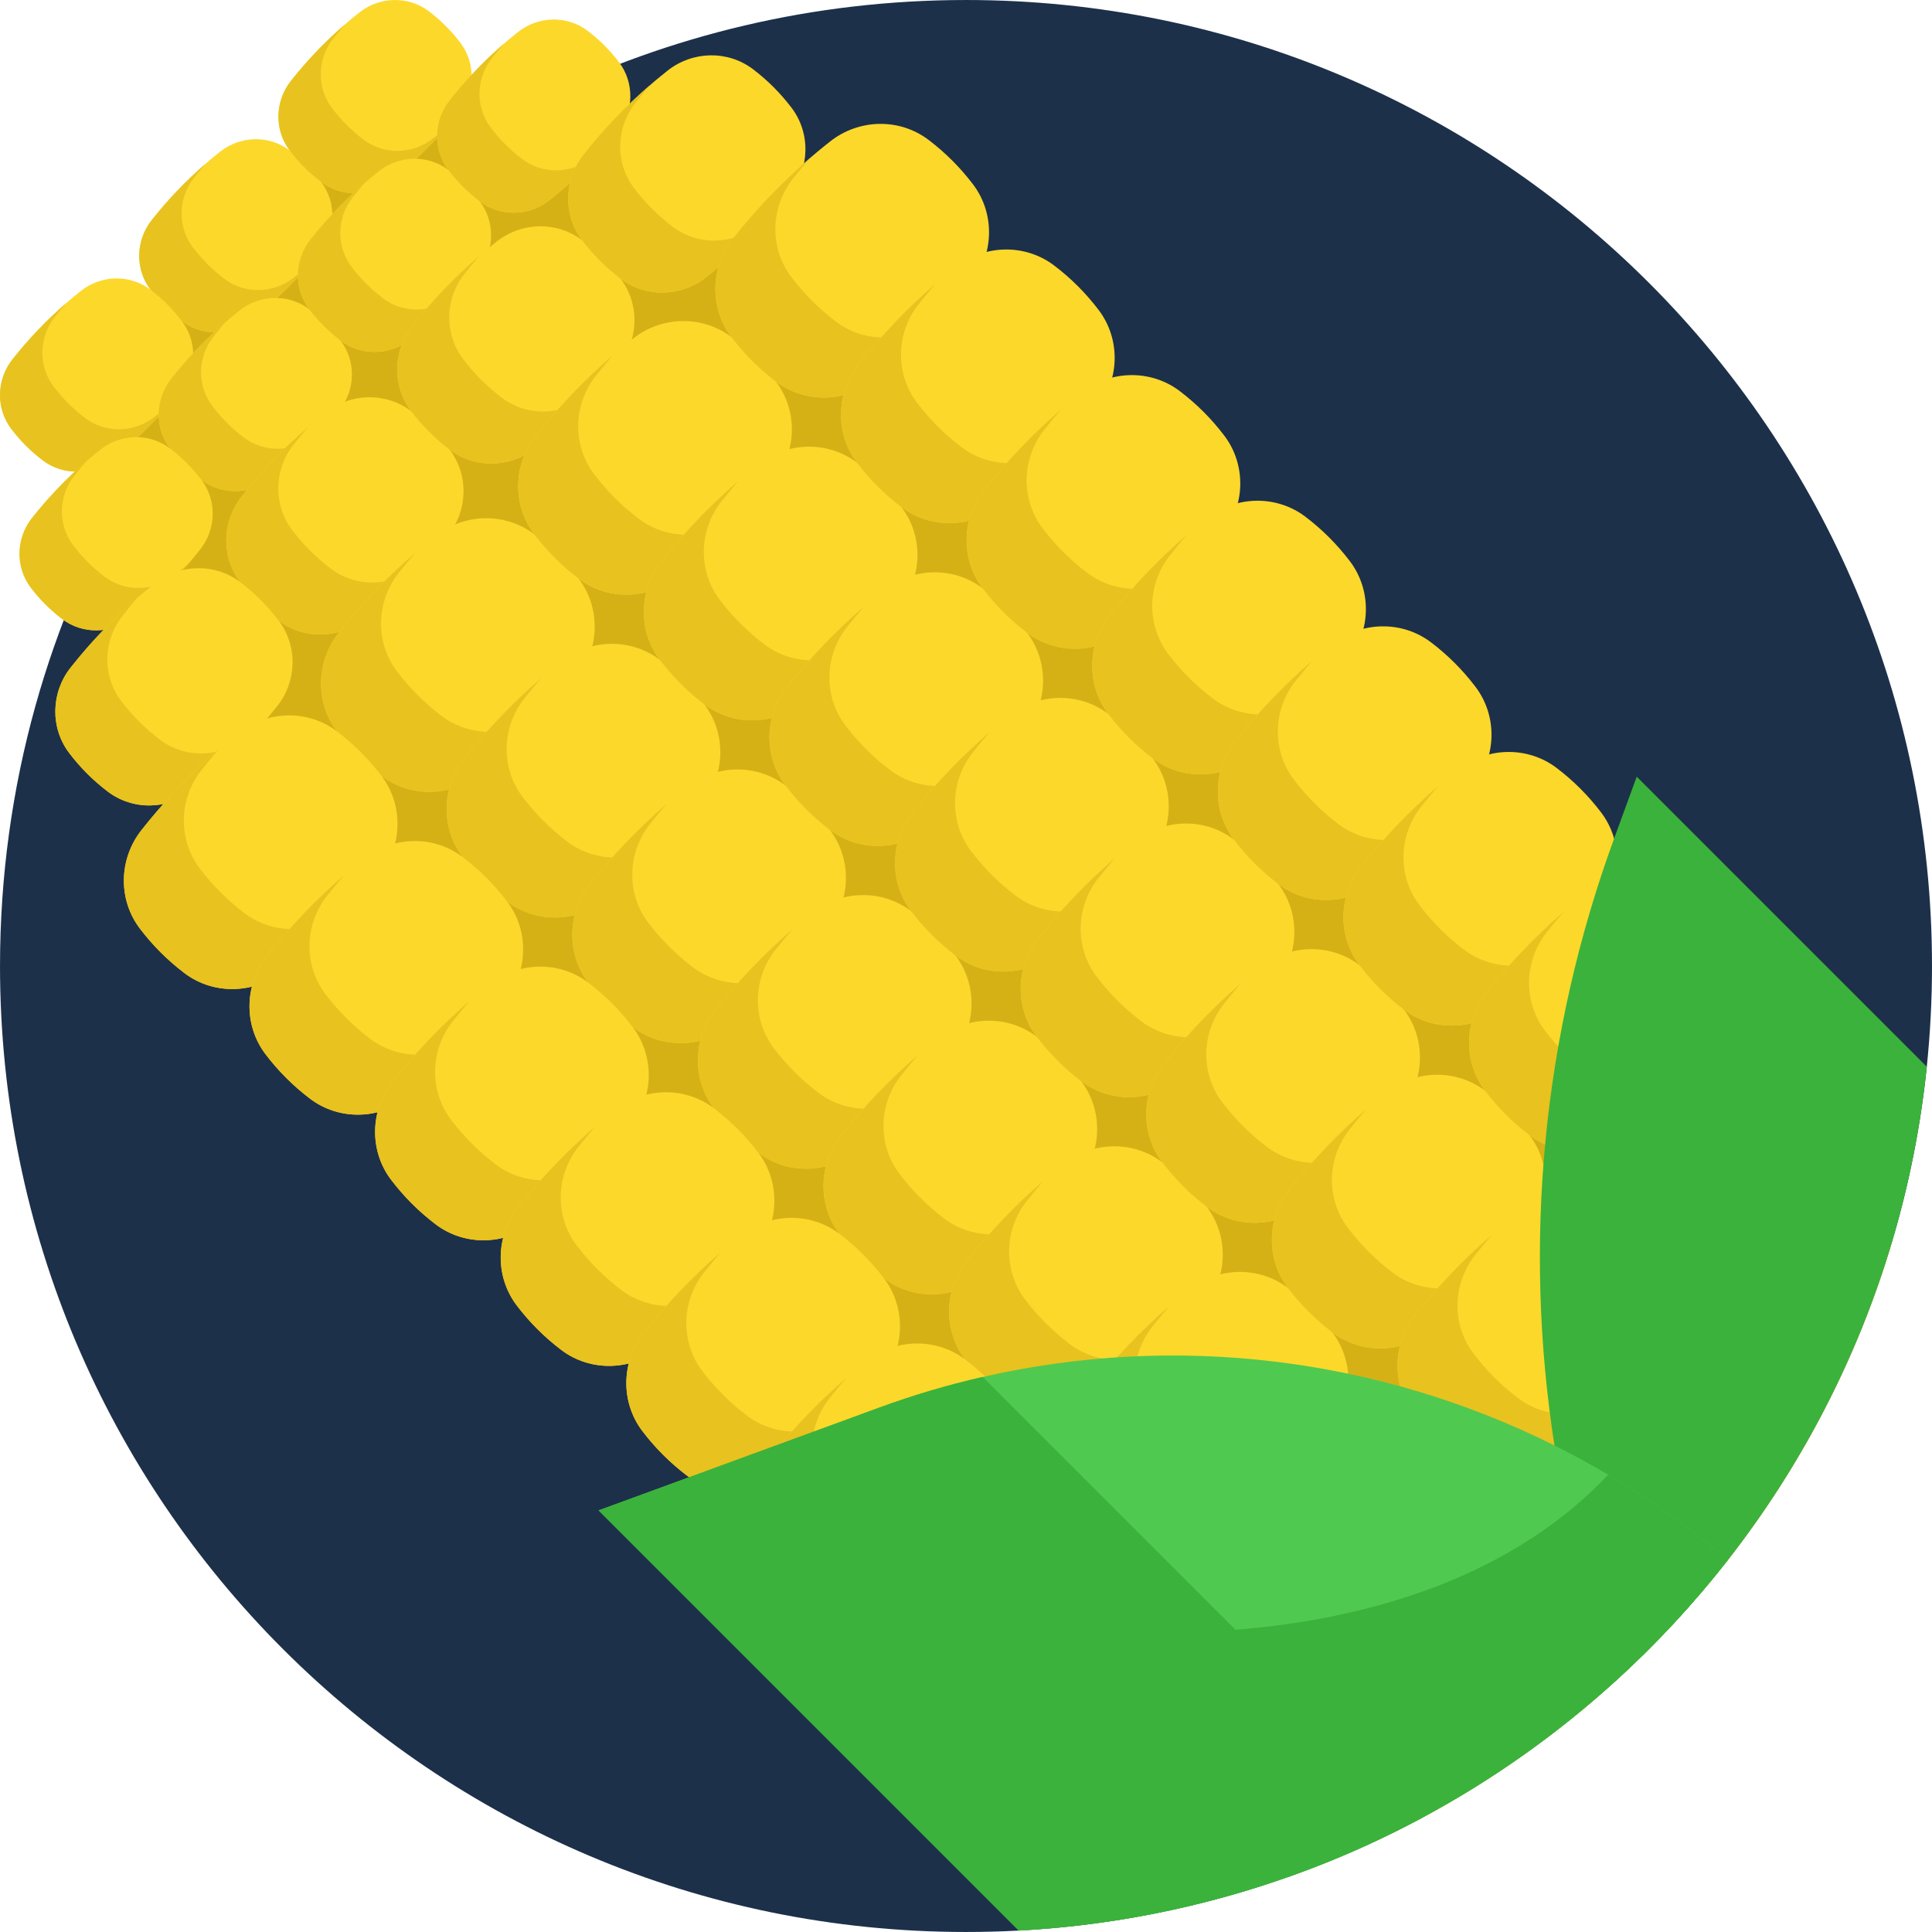 <?xml version="1.0" encoding="UTF-8"?>
<!DOCTYPE svg PUBLIC '-//W3C//DTD SVG 1.0//EN'
          'http://www.w3.org/TR/2001/REC-SVG-20010904/DTD/svg10.dtd'>
<svg contentScriptType="text/ecmascript" zoomAndPan="magnify" xmlns:xlink="http://www.w3.org/1999/xlink" contentStyleType="text/css" id="Capa_1" style="enable-background:new 0 0 512 512;" version="1.1" width="100pt" xml:space="preserve" preserveAspectRatio="xMidYMid meet" viewBox="0 0 512 512" height="100.0pt" xmlns="http://www.w3.org/2000/svg" x="0px" y="0px"
>
<path style="fill:#1D304A;" d="M512,256c0,9.017-0.47,17.92-1.379,26.697c-1.64,15.851-4.733,31.274-9.143,46.132  c-9.195,31.086-24.147,59.705-43.614,84.626c-8.976,11.494-18.913,22.193-29.685,31.995c-15.423,14.022-32.569,26.195-51.074,36.153  c-9.279,4.984-18.902,9.425-28.829,13.249c-24.492,9.477-50.813,15.287-78.283,16.77c-4.629,0.251-9.3,0.376-13.991,0.376  C114.617,511.998,0.003,397.384,0.003,256c0-47.637,13.009-92.233,35.673-130.434c25.38-42.778,62.871-77.531,107.739-99.536  c33.98-16.676,72.192-26.028,112.587-26.028C397.386,0.002,512,114.616,512,256z"
  />
<path style="fill:#D6B116;" d="M501.478,328.829c-9.195,31.086-24.147,59.705-43.614,84.626  c-8.976,11.494-18.913,22.193-29.685,31.995c-15.423,14.022-32.569,26.195-51.074,36.153c-9.279,4.984-18.902,9.425-28.829,13.249  L73.041,219.617L51.495,176.62L36.773,135.44l-1.097-9.874l-3.605-32.653l60.081-60.081l51.262-6.802l3.197-0.428l46.216,20.501  l81.439,55.515L501.478,328.829z"
  />
<path style="fill:#FCD82B;" d="M84.808,66.618C79.463,73.4,73.398,79.465,66.616,84.81c-5.376,4.237-12.973,4.419-18.422,0.277  c-3.142-2.389-5.907-5.153-8.295-8.295c-4.142-5.449-3.96-13.047,0.277-18.422c5.346-6.782,11.41-12.847,18.193-18.193  c5.376-4.237,12.973-4.419,18.422-0.277c3.142,2.389,5.907,5.153,8.295,8.295C89.227,53.644,89.046,61.242,84.808,66.618z"
  />
<path style="fill:#E8C21F;" d="M77.836,73.59c-5.376,4.237-12.973,4.419-18.422,0.277c-3.142-2.389-5.908-5.153-8.295-8.295  c-4.142-5.449-3.96-13.047,0.277-18.422c1.024-1.3,2.084-2.565,3.161-3.812c-5.26,4.544-10.059,9.549-14.381,15.032  c-4.237,5.376-4.419,12.973-0.277,18.422c2.389,3.142,5.153,5.908,8.295,8.295c5.449,4.142,13.047,3.96,18.422-0.277  c5.483-4.322,10.488-9.12,15.032-14.381C80.4,71.507,79.136,72.566,77.836,73.59z"
  />
<path style="fill:#FCD82B;" d="M121.699,29.727c-5.346,6.782-11.41,12.847-18.193,18.193c-5.376,4.237-12.973,4.419-18.422,0.277  c-3.142-2.389-5.907-5.153-8.295-8.295c-4.142-5.449-3.96-13.047,0.277-18.422c5.346-6.782,11.41-12.847,18.193-18.193  c5.376-4.237,12.973-4.419,18.422-0.277c3.142,2.389,5.907,5.153,8.295,8.295C126.119,16.753,125.936,24.351,121.699,29.727z"
  />
<path style="fill:#E8C21F;" d="M114.727,36.699c-5.376,4.237-12.973,4.419-18.422,0.277c-3.142-2.389-5.908-5.153-8.295-8.295  c-4.142-5.449-3.96-13.047,0.277-18.422c1.024-1.3,2.084-2.565,3.161-3.812c-5.26,4.544-10.059,9.549-14.381,15.032  c-4.237,5.375-4.419,12.972-0.277,18.421c2.389,3.142,5.153,5.908,8.295,8.295c5.449,4.142,13.047,3.96,18.422-0.277  c5.483-4.322,10.488-9.12,15.032-14.381C117.292,34.615,116.027,35.674,114.727,36.699z"
  />
<path style="fill:#FCD82B;" d="M47.917,103.51c-5.346,6.782-11.41,12.847-18.193,18.193c-5.376,4.237-12.973,4.419-18.422,0.277  c-3.142-2.389-5.907-5.153-8.295-8.295c-4.142-5.449-3.96-13.047,0.277-18.422c5.346-6.782,11.41-12.847,18.193-18.193  c5.376-4.237,12.973-4.419,18.422-0.277c3.142,2.389,5.907,5.153,8.295,8.295C52.335,90.536,52.154,98.134,47.917,103.51z"
  />
<path style="fill:#E8C21F;" d="M40.944,110.482c-5.376,4.237-12.973,4.419-18.422,0.277c-3.142-2.389-5.908-5.153-8.295-8.295  c-4.142-5.449-3.96-13.047,0.277-18.422c1.024-1.3,2.084-2.565,3.161-3.812c-5.26,4.544-10.059,9.549-14.381,15.032  c-4.237,5.376-4.419,12.973-0.277,18.422c2.389,3.142,5.153,5.908,8.295,8.295c5.449,4.142,13.047,3.96,18.422-0.277  c5.483-4.322,10.488-9.12,15.032-14.381C43.509,108.399,42.244,109.457,40.944,110.482z"
  />
<path style="fill:#FCD82B;" d="M89.977,108.679c-5.346,6.782-11.41,12.847-18.193,18.193c-5.376,4.237-12.973,4.419-18.422,0.277  c-3.142-2.389-5.907-5.153-8.295-8.295c-4.142-5.449-3.96-13.047,0.277-18.422c5.346-6.782,11.41-12.847,18.193-18.193  c5.376-4.237,12.973-4.419,18.422-0.277c3.142,2.389,5.907,5.153,8.295,8.295C94.396,95.705,94.214,103.303,89.977,108.679z"
  />
<path style="fill:#E8C21F;" d="M83.005,115.65c-5.376,4.237-12.973,4.419-18.422,0.277c-3.142-2.389-5.908-5.153-8.295-8.295  c-4.142-5.449-3.96-13.047,0.277-18.422c1.024-1.3,2.084-2.565,3.161-3.812c-5.26,4.544-10.059,9.549-14.381,15.032  c-4.237,5.376-4.419,12.973-0.277,18.422c2.389,3.142,5.153,5.908,8.295,8.295c5.449,4.142,13.047,3.96,18.422-0.277  c5.483-4.322,10.488-9.12,15.032-14.381C85.569,113.567,84.304,114.626,83.005,115.65z"
  />
<path style="fill:#FCD82B;" d="M126.869,71.787c-5.346,6.782-11.41,12.847-18.193,18.193c-5.376,4.237-12.973,4.419-18.422,0.277  c-3.142-2.389-5.907-5.153-8.295-8.295c-4.142-5.449-3.96-13.047,0.277-18.422c5.346-6.782,11.41-12.847,18.193-18.193  c5.376-4.237,12.973-4.419,18.422-0.277c3.142,2.389,5.907,5.153,8.295,8.295C131.287,58.813,131.106,66.411,126.869,71.787z"
  />
<path style="fill:#E8C21F;" d="M119.896,78.759c-5.376,4.237-12.973,4.419-18.422,0.277c-3.142-2.389-5.908-5.153-8.295-8.295  c-4.142-5.449-3.96-13.047,0.277-18.422c1.024-1.3,2.084-2.565,3.161-3.812c-5.26,4.544-10.059,9.549-14.381,15.032  c-4.237,5.376-4.419,12.973-0.277,18.422c2.389,3.142,5.153,5.908,8.295,8.295c5.449,4.142,13.047,3.96,18.422-0.277  c5.483-4.322,10.488-9.12,15.032-14.381C122.461,76.676,121.196,77.734,119.896,78.759z"
  />
<path style="fill:#FCD82B;" d="M163.761,34.895c-5.346,6.782-11.41,12.847-18.193,18.193c-5.376,4.237-12.973,4.419-18.422,0.277  c-3.142-2.389-5.907-5.153-8.295-8.295c-4.142-5.449-3.96-13.047,0.277-18.422c5.346-6.782,11.41-12.847,18.193-18.193  c5.376-4.237,12.973-4.419,18.422-0.277c3.142,2.389,5.907,5.153,8.295,8.295C168.179,21.921,167.998,29.52,163.761,34.895z"
  />
<path style="fill:#E8C21F;" d="M156.788,41.867c-5.376,4.237-12.973,4.419-18.422,0.277c-3.142-2.389-5.908-5.153-8.295-8.295  c-4.142-5.449-3.96-13.047,0.277-18.422c1.024-1.3,2.084-2.565,3.161-3.812c-5.26,4.544-10.059,9.549-14.381,15.032  c-4.237,5.376-4.419,12.973-0.277,18.422c2.389,3.142,5.153,5.908,8.295,8.295c5.449,4.142,13.047,3.96,18.422-0.277  c5.483-4.322,10.488-9.12,15.032-14.381C159.352,39.784,158.088,40.843,156.788,41.867z"
  />
<path style="fill:#FCD82B;" d="M53.086,145.57c-5.346,6.782-11.41,12.847-18.193,18.193c-5.376,4.237-12.973,4.419-18.422,0.277  c-3.142-2.389-5.907-5.153-8.295-8.295c-4.142-5.449-3.96-13.047,0.277-18.422c5.346-6.782,11.41-12.847,18.193-18.193  c5.376-4.237,12.973-4.419,18.422-0.277c3.142,2.389,5.907,5.153,8.295,8.295C57.504,132.596,57.323,140.194,53.086,145.57z"
  />
<path style="fill:#E8C21F;" d="M46.113,152.542c-5.376,4.237-12.973,4.419-18.422,0.277c-3.142-2.389-5.908-5.153-8.295-8.295  c-4.142-5.449-3.96-13.047,0.277-18.422c1.024-1.3,2.084-2.565,3.161-3.812c-5.26,4.544-10.059,9.549-14.381,15.032  c-4.237,5.376-4.419,12.973-0.277,18.422c2.389,3.142,5.153,5.908,8.295,8.295c5.449,4.142,13.047,3.96,18.422-0.277  c5.483-4.322,10.488-9.12,15.032-14.381C48.677,150.459,47.413,151.518,46.113,152.542z"
  />
<path style="fill:#FCD82B;" d="M118.808,141.775c-6.565,8.329-14.012,15.776-22.341,22.341c-6.602,5.204-15.931,5.427-22.623,0.34  c-3.859-2.933-7.255-6.329-10.188-10.188c-5.087-6.691-4.863-16.021,0.34-22.623c6.565-8.33,14.012-15.777,22.341-22.341  c6.602-5.203,15.931-5.427,22.623-0.34c3.859,2.933,7.255,6.329,10.188,10.188C124.235,125.842,124.012,135.172,118.808,141.775z"
  />
<path style="fill:#E8C21F;" d="M110.246,150.336c-6.602,5.204-15.931,5.427-22.623,0.34c-3.859-2.933-7.255-6.329-10.188-10.188  c-5.087-6.691-4.863-16.021,0.34-22.623c1.258-1.597,2.559-3.149,3.882-4.681c-6.46,5.58-12.354,11.727-17.66,18.46  c-5.203,6.602-5.427,15.931-0.34,22.623c2.933,3.859,6.329,7.255,10.188,10.188c6.691,5.087,16.021,4.863,22.623-0.34  c6.733-5.307,12.879-11.2,18.459-17.66C113.396,147.777,111.843,149.078,110.246,150.336z"
  />
<path style="fill:#FCD82B;" d="M164.113,96.47c-6.565,8.329-14.012,15.776-22.341,22.341c-6.602,5.203-15.931,5.427-22.623,0.34  c-3.859-2.933-7.255-6.329-10.188-10.188c-5.087-6.691-4.863-16.021,0.34-22.623c6.565-8.33,14.012-15.777,22.341-22.341  c6.602-5.203,15.931-5.427,22.623-0.34c3.859,2.933,7.255,6.329,10.188,10.188C169.54,80.539,169.316,89.868,164.113,96.47z"
  />
<path style="fill:#E8C21F;" d="M155.551,105.032c-6.602,5.204-15.931,5.427-22.623,0.34c-3.859-2.933-7.255-6.329-10.188-10.188  c-5.087-6.691-4.863-16.021,0.34-22.623c1.258-1.597,2.559-3.149,3.882-4.681c-6.46,5.58-12.354,11.727-17.66,18.46  c-5.203,6.602-5.427,15.931-0.34,22.623c2.933,3.859,6.329,7.255,10.188,10.188c6.691,5.087,16.021,4.863,22.623-0.34  c6.733-5.307,12.879-11.2,18.459-17.66C158.7,102.473,157.146,103.774,155.551,105.032z"
  />
<path style="fill:#FCD82B;" d="M209.417,51.166c-6.565,8.329-14.012,15.776-22.341,22.341c-6.602,5.204-15.931,5.427-22.623,0.34  c-3.859-2.933-7.255-6.329-10.188-10.188c-5.087-6.691-4.863-16.021,0.34-22.623c6.565-8.33,14.012-15.777,22.341-22.341  c6.602-5.203,15.931-5.427,22.623-0.34c3.859,2.933,7.255,6.329,10.188,10.188C214.843,35.234,214.62,44.564,209.417,51.166z"
  />
<path style="fill:#E8C21F;" d="M200.854,59.729c-6.602,5.204-15.931,5.427-22.623,0.34c-3.859-2.933-7.255-6.329-10.188-10.188  c-5.087-6.691-4.863-16.021,0.34-22.623c1.258-1.597,2.559-3.149,3.882-4.681c-6.46,5.58-12.354,11.727-17.66,18.46  c-5.203,6.602-5.427,15.931-0.34,22.623c2.933,3.859,6.329,7.255,10.188,10.188c6.691,5.087,16.021,4.863,22.623-0.34  c6.733-5.307,12.879-11.2,18.459-17.66C204.005,57.17,202.451,58.471,200.854,59.729z"
  />
<path style="fill:#FCD82B;" d="M73.505,187.078c-6.565,8.329-14.012,15.776-22.341,22.341c-6.602,5.204-15.931,5.427-22.623,0.34  c-3.859-2.933-7.255-6.329-10.188-10.188c-5.087-6.691-4.863-16.021,0.34-22.623c6.565-8.33,14.012-15.777,22.341-22.341  c6.602-5.203,15.931-5.427,22.623-0.34c3.859,2.933,7.255,6.329,10.188,10.188C78.931,171.146,78.707,180.476,73.505,187.078z"
  />
<path style="fill:#E8C21F;" d="M64.942,195.641c-6.602,5.204-15.931,5.427-22.623,0.34c-3.859-2.933-7.255-6.329-10.188-10.188  c-5.087-6.691-4.863-16.021,0.34-22.623c1.258-1.597,2.559-3.149,3.882-4.681c-6.46,5.58-12.354,11.727-17.66,18.46  c-5.203,6.602-5.427,15.931-0.34,22.623c2.933,3.859,6.329,7.255,10.188,10.188c6.691,5.087,16.021,4.863,22.623-0.34  c6.733-5.307,12.879-11.2,18.459-17.66C68.092,193.082,66.539,194.383,64.942,195.641z"
  />
<path style="fill:#FCD82B;" d="M152.951,179.438c-7.571,9.607-16.16,18.196-25.767,25.767c-7.614,6.001-18.375,6.259-26.093,0.392  c-4.45-3.383-8.367-7.3-11.75-11.75c-5.867-7.718-5.609-18.479,0.392-26.093c7.571-9.607,16.16-18.196,25.768-25.768  c7.614-6.001,18.375-6.259,26.093-0.392c4.45,3.383,8.367,7.3,11.75,11.75C159.21,161.063,158.952,171.824,152.951,179.438z"
  />
<path style="fill:#E8C21F;" d="M143.075,189.314c-7.614,6.001-18.375,6.259-26.093,0.392c-4.45-3.383-8.368-7.3-11.75-11.75  c-5.867-7.718-5.609-18.479,0.392-26.093c1.451-1.841,2.951-3.633,4.476-5.399c-7.45,6.435-14.248,13.525-20.369,21.291  c-6.001,7.614-6.259,18.375-0.392,26.093c3.382,4.45,7.3,8.367,11.75,11.75c7.718,5.867,18.479,5.609,26.093-0.392  c7.766-6.121,14.855-12.918,21.291-20.368C146.708,186.362,144.916,187.863,143.075,189.314z"
  />
<path style="fill:#FCD82B;" d="M205.203,127.186c-7.571,9.607-16.16,18.196-25.767,25.767c-7.614,6.001-18.375,6.259-26.093,0.392  c-4.45-3.383-8.367-7.3-11.75-11.75c-5.867-7.718-5.609-18.479,0.392-26.093c7.571-9.607,16.16-18.196,25.768-25.768  c7.614-6.001,18.375-6.259,26.093-0.392c4.45,3.383,8.367,7.3,11.75,11.75C211.463,108.81,211.205,119.571,205.203,127.186z"
  />
<path style="fill:#E8C21F;" d="M195.328,137.061c-7.614,6.001-18.375,6.259-26.093,0.392c-4.45-3.383-8.367-7.3-11.75-11.75  c-5.867-7.718-5.609-18.479,0.392-26.093c1.451-1.841,2.951-3.633,4.476-5.399c-7.45,6.435-14.248,13.525-20.369,21.291  c-6.001,7.614-6.259,18.375-0.392,26.093c3.382,4.45,7.3,8.367,11.75,11.75c7.718,5.867,18.479,5.609,26.093-0.392  c7.766-6.121,14.855-12.918,21.291-20.368C198.961,134.109,197.169,135.61,195.328,137.061z"
  />
<path style="fill:#FCD82B;" d="M257.456,74.933c-7.571,9.607-16.16,18.196-25.767,25.767c-7.614,6.001-18.375,6.259-26.093,0.392  c-4.45-3.383-8.367-7.3-11.75-11.75c-5.867-7.718-5.609-18.479,0.392-26.093c7.571-9.607,16.16-18.196,25.768-25.768  c7.614-6.001,18.375-6.259,26.093-0.392c4.45,3.383,8.367,7.3,11.75,11.75C263.715,56.557,263.457,67.319,257.456,74.933z"
  />
<path style="fill:#E8C21F;" d="M247.581,84.808c-7.614,6.001-18.375,6.259-26.093,0.392c-4.45-3.383-8.367-7.3-11.75-11.75  c-5.867-7.718-5.609-18.479,0.392-26.093c1.451-1.841,2.951-3.633,4.476-5.399c-7.45,6.435-14.248,13.525-20.369,21.291  c-6.001,7.614-6.259,18.375-0.392,26.093c3.382,4.45,7.3,8.368,11.75,11.75c7.718,5.867,18.479,5.609,26.093-0.392  c7.766-6.121,14.855-12.918,21.291-20.368C251.213,81.857,249.422,83.357,247.581,84.808z"
  />
<path style="fill:#FCD82B;" d="M100.698,231.691c-7.571,9.607-16.16,18.196-25.767,25.767c-7.614,6.001-18.375,6.259-26.093,0.392  c-4.45-3.383-8.367-7.3-11.75-11.75c-5.867-7.718-5.609-18.479,0.392-26.093c7.571-9.607,16.16-18.196,25.768-25.768  c7.614-6.001,18.375-6.259,26.093-0.392c4.45,3.383,8.368,7.3,11.75,11.75C106.957,213.315,106.699,224.076,100.698,231.691z"
  />
<path style="fill:#E8C21F;" d="M90.822,241.566c-7.614,6.001-18.375,6.259-26.093,0.392c-4.45-3.383-8.367-7.3-11.75-11.75  c-5.867-7.718-5.609-18.479,0.392-26.093c1.451-1.841,2.951-3.633,4.476-5.399c-7.45,6.435-14.248,13.525-20.369,21.291  c-6.001,7.614-6.259,18.375-0.392,26.093c3.382,4.45,7.3,8.367,11.75,11.75c7.718,5.867,18.479,5.609,26.093-0.392  c7.766-6.121,14.855-12.918,21.291-20.368C94.455,238.615,92.663,240.116,90.822,241.566z"
  />
<path style="fill:#FCD82B;" d="M186.24,212.727c-7.571,9.607-16.16,18.196-25.767,25.767c-7.614,6.001-18.375,6.259-26.093,0.392  c-4.45-3.383-8.367-7.3-11.75-11.75c-5.867-7.718-5.609-18.479,0.392-26.093c7.571-9.607,16.16-18.196,25.768-25.768  c7.614-6.001,18.375-6.259,26.093-0.392c4.45,3.383,8.367,7.3,11.75,11.75C192.499,194.352,192.241,205.113,186.24,212.727z"
  />
<path style="fill:#E8C21F;" d="M176.364,222.603c-7.614,6.001-18.375,6.259-26.093,0.392c-4.45-3.383-8.367-7.3-11.75-11.75  c-5.867-7.718-5.609-18.479,0.392-26.093c1.451-1.841,2.951-3.633,4.476-5.399c-7.45,6.435-14.248,13.525-20.369,21.291  c-6.001,7.614-6.259,18.375-0.392,26.093c3.382,4.45,7.3,8.367,11.75,11.75c7.718,5.867,18.479,5.609,26.093-0.392  c7.766-6.121,14.855-12.918,21.291-20.368C179.997,219.651,178.205,221.152,176.364,222.603z"
  />
<path style="fill:#FCD82B;" d="M238.493,160.475c-7.571,9.607-16.16,18.196-25.767,25.767c-7.614,6.001-18.375,6.259-26.093,0.392  c-4.45-3.383-8.367-7.3-11.75-11.75c-5.867-7.718-5.609-18.479,0.392-26.093c7.571-9.607,16.16-18.196,25.768-25.768  c7.614-6.001,18.375-6.259,26.093-0.392c4.45,3.383,8.367,7.3,11.75,11.75C244.752,142.099,244.494,152.861,238.493,160.475z"
  />
<path style="fill:#E8C21F;" d="M228.617,170.35c-7.614,6.001-18.375,6.259-26.093,0.392c-4.45-3.383-8.367-7.3-11.75-11.75  c-5.867-7.718-5.609-18.479,0.392-26.093c1.451-1.841,2.951-3.633,4.476-5.399c-7.45,6.435-14.248,13.525-20.369,21.291  c-6.001,7.614-6.259,18.375-0.392,26.093c3.382,4.45,7.3,8.367,11.75,11.75c7.718,5.867,18.479,5.609,26.093-0.392  c7.766-6.121,14.855-12.918,21.291-20.368C232.25,167.399,230.458,168.899,228.617,170.35z"
  />
<path style="fill:#FCD82B;" d="M290.745,108.222c-7.571,9.607-16.16,18.196-25.767,25.767c-7.614,6.001-18.375,6.259-26.093,0.392  c-4.45-3.383-8.367-7.3-11.75-11.75c-5.867-7.718-5.609-18.479,0.392-26.093c7.571-9.607,16.16-18.196,25.768-25.768  c7.614-6.001,18.375-6.259,26.093-0.392c4.45,3.383,8.367,7.3,11.75,11.75C297.005,89.847,296.747,100.608,290.745,108.222z"
  />
<path style="fill:#E8C21F;" d="M280.87,118.097c-7.614,6.001-18.375,6.259-26.093,0.392c-4.45-3.383-8.367-7.3-11.75-11.75  c-5.867-7.718-5.609-18.479,0.392-26.093c1.451-1.841,2.951-3.633,4.476-5.399c-7.45,6.435-14.248,13.525-20.369,21.291  c-6.001,7.614-6.259,18.375-0.392,26.093c3.382,4.45,7.3,8.367,11.75,11.75c7.718,5.867,18.479,5.609,26.093-0.392  c7.766-6.121,14.855-12.918,21.291-20.368C284.503,115.147,282.711,116.647,280.87,118.097z"
  />
<path style="fill:#FCD82B;" d="M133.987,264.98c-7.571,9.607-16.16,18.196-25.767,25.767c-7.614,6.001-18.375,6.259-26.093,0.392  c-4.45-3.383-8.367-7.3-11.75-11.75c-5.867-7.718-5.609-18.479,0.392-26.093c7.571-9.607,16.16-18.196,25.768-25.768  c7.614-6.001,18.375-6.259,26.093-0.392c4.45,3.383,8.368,7.3,11.75,11.75C140.246,246.604,139.988,257.366,133.987,264.98z"
  />
<path style="fill:#E8C21F;" d="M124.112,274.856c-7.614,6.001-18.375,6.259-26.093,0.392c-4.45-3.383-8.367-7.3-11.75-11.75  c-5.867-7.718-5.609-18.479,0.392-26.093c1.451-1.841,2.951-3.633,4.476-5.399c-7.45,6.435-14.248,13.525-20.369,21.291  c-6.001,7.614-6.259,18.375-0.392,26.093c3.382,4.45,7.3,8.367,11.75,11.75c7.718,5.867,18.479,5.609,26.093-0.392  c7.766-6.121,14.855-12.918,21.291-20.368C127.744,271.904,125.952,273.405,124.112,274.856z"
  />
<path style="fill:#FCD82B;" d="M219.53,246.017c-7.571,9.607-16.16,18.196-25.767,25.767c-7.614,6.001-18.375,6.259-26.093,0.392  c-4.45-3.383-8.367-7.3-11.75-11.75c-5.867-7.718-5.609-18.479,0.392-26.093c7.571-9.607,16.16-18.196,25.768-25.768  c7.614-6.001,18.375-6.259,26.093-0.392c4.45,3.383,8.367,7.3,11.75,11.75C225.788,227.642,225.53,238.403,219.53,246.017z"
  />
<path style="fill:#E8C21F;" d="M209.653,255.892c-7.614,6.001-18.375,6.259-26.093,0.392c-4.45-3.383-8.367-7.3-11.75-11.75  c-5.867-7.718-5.609-18.479,0.392-26.093c1.451-1.841,2.951-3.633,4.476-5.399c-7.45,6.435-14.248,13.525-20.369,21.291  c-6.001,7.614-6.259,18.375-0.392,26.093c3.382,4.45,7.3,8.367,11.75,11.75c7.718,5.867,18.479,5.609,26.093-0.392  c7.766-6.121,14.855-12.918,21.291-20.368C213.286,252.942,211.494,254.441,209.653,255.892z"
  />
<path style="fill:#FCD82B;" d="M271.782,193.764c-7.571,9.607-16.16,18.196-25.767,25.767c-7.614,6.001-18.375,6.259-26.093,0.392  c-4.45-3.383-8.367-7.3-11.75-11.75c-5.867-7.718-5.609-18.479,0.392-26.093c7.571-9.607,16.16-18.196,25.768-25.768  c7.614-6.001,18.375-6.259,26.093-0.392c4.45,3.383,8.366,7.3,11.75,11.75C278.041,175.389,277.783,186.15,271.782,193.764z"
  />
<path style="fill:#E8C21F;" d="M261.906,203.639c-7.614,6.001-18.375,6.259-26.093,0.392c-4.45-3.383-8.367-7.3-11.75-11.75  c-5.867-7.718-5.609-18.479,0.392-26.093c1.451-1.841,2.951-3.633,4.476-5.399c-7.45,6.435-14.248,13.525-20.369,21.291  c-6.001,7.614-6.259,18.375-0.392,26.093c3.382,4.45,7.3,8.367,11.75,11.75c7.718,5.867,18.479,5.609,26.093-0.392  c7.766-6.121,14.855-12.918,21.291-20.368C265.539,200.689,263.747,202.188,261.906,203.639z"
  />
<path style="fill:#FCD82B;" d="M324.034,141.511c-7.571,9.607-16.16,18.196-25.767,25.767c-7.614,6.001-18.375,6.259-26.093,0.392  c-4.45-3.383-8.367-7.3-11.75-11.75c-5.867-7.718-5.609-18.479,0.392-26.093c7.571-9.607,16.16-18.196,25.768-25.768  c7.614-6.001,18.375-6.259,26.093-0.392c4.45,3.383,8.367,7.3,11.75,11.75C330.294,123.136,330.036,133.897,324.034,141.511z"
  />
<path style="fill:#E8C21F;" d="M314.159,151.386c-7.614,6.001-18.375,6.259-26.093,0.392c-4.45-3.383-8.367-7.3-11.75-11.75  c-5.867-7.718-5.609-18.479,0.392-26.093c1.451-1.841,2.951-3.633,4.476-5.399c-7.45,6.435-14.248,13.525-20.369,21.291  c-6.001,7.614-6.259,18.375-0.392,26.093c3.382,4.45,7.3,8.367,11.75,11.75c7.718,5.867,18.479,5.609,26.093-0.392  c7.766-6.121,14.855-12.918,21.291-20.368C317.792,148.436,316,149.936,314.159,151.386z"
  />
<path style="fill:#FCD82B;" d="M167.277,298.269c-7.571,9.607-16.16,18.196-25.767,25.767c-7.614,6.001-18.375,6.259-26.093,0.392  c-4.45-3.383-8.367-7.3-11.75-11.75c-5.867-7.718-5.609-18.479,0.392-26.093c7.571-9.607,16.16-18.196,25.768-25.768  c7.614-6.001,18.375-6.259,26.093-0.392c4.45,3.383,8.367,7.3,11.75,11.75C173.535,279.895,173.277,290.655,167.277,298.269z"
  />
<path style="fill:#E8C21F;" d="M157.401,308.145c-7.614,6.001-18.375,6.259-26.093,0.392c-4.45-3.383-8.368-7.3-11.75-11.75  c-5.867-7.718-5.609-18.479,0.392-26.093c1.451-1.841,2.951-3.633,4.476-5.399c-7.45,6.435-14.248,13.525-20.369,21.291  c-6.001,7.614-6.259,18.375-0.392,26.093c3.382,4.45,7.3,8.367,11.75,11.75c7.718,5.867,18.479,5.609,26.093-0.392  c7.766-6.121,14.855-12.918,21.291-20.368C161.033,305.193,159.242,306.694,157.401,308.145z"
  />
<path style="fill:#FCD82B;" d="M252.819,279.306c-7.571,9.607-16.16,18.196-25.767,25.767c-7.614,6.001-18.375,6.259-26.093,0.392  c-4.45-3.383-8.367-7.3-11.75-11.75c-5.867-7.718-5.609-18.479,0.392-26.093c7.571-9.607,16.16-18.196,25.768-25.768  c7.614-6.001,18.375-6.259,26.093-0.392c4.45,3.383,8.367,7.3,11.75,11.75C259.078,260.931,258.82,271.692,252.819,279.306z"
  />
<path style="fill:#E8C21F;" d="M242.943,289.182c-7.614,6.001-18.375,6.259-26.093,0.392c-4.45-3.383-8.367-7.3-11.75-11.75  c-5.867-7.718-5.609-18.479,0.392-26.093c1.451-1.841,2.951-3.633,4.476-5.399c-7.45,6.435-14.248,13.525-20.369,21.291  c-6.001,7.614-6.259,18.375-0.392,26.093c3.382,4.45,7.3,8.367,11.75,11.75c7.718,5.867,18.479,5.609,26.093-0.392  c7.766-6.121,14.855-12.918,21.291-20.368C246.575,286.231,244.783,287.73,242.943,289.182z"
  />
<path style="fill:#FCD82B;" d="M305.072,227.053c-7.571,9.607-16.16,18.196-25.767,25.767c-7.614,6.001-18.375,6.259-26.093,0.392  c-4.45-3.383-8.367-7.3-11.75-11.75c-5.867-7.718-5.609-18.479,0.392-26.093c7.571-9.607,16.16-18.196,25.768-25.768  c7.614-6.001,18.375-6.259,26.093-0.392c4.45,3.383,8.367,7.3,11.75,11.75C311.331,208.678,311.072,219.439,305.072,227.053z"
  />
<path style="fill:#E8C21F;" d="M295.195,236.929c-7.614,6.001-18.375,6.259-26.093,0.392c-4.45-3.383-8.367-7.3-11.75-11.75  c-5.867-7.718-5.609-18.479,0.392-26.093c1.451-1.841,2.951-3.633,4.476-5.399c-7.45,6.435-14.248,13.525-20.369,21.291  c-6.001,7.614-6.259,18.375-0.392,26.093c3.382,4.45,7.3,8.367,11.75,11.75c7.718,5.867,18.479,5.609,26.093-0.392  c7.766-6.121,14.855-12.918,21.291-20.368C298.828,233.978,297.036,235.478,295.195,236.929z"
  />
<path style="fill:#FCD82B;" d="M357.325,174.8c-7.571,9.607-16.16,18.196-25.767,25.767c-7.614,6.001-18.375,6.259-26.093,0.392  c-4.45-3.383-8.367-7.3-11.75-11.75c-5.867-7.718-5.609-18.479,0.392-26.093c7.571-9.607,16.16-18.196,25.768-25.768  c7.614-6.001,18.375-6.259,26.093-0.392c4.45,3.383,8.367,7.3,11.75,11.75C363.583,156.425,363.325,167.186,357.325,174.8z"
  />
<path style="fill:#E8C21F;" d="M347.448,184.676c-7.614,6.001-18.375,6.259-26.093,0.392c-4.45-3.383-8.367-7.3-11.75-11.75  c-5.867-7.718-5.609-18.479,0.392-26.093c1.451-1.841,2.951-3.633,4.476-5.399c-7.45,6.435-14.248,13.525-20.369,21.291  c-6.001,7.614-6.259,18.375-0.392,26.093c3.382,4.45,7.3,8.367,11.75,11.75c7.718,5.867,18.479,5.609,26.093-0.392  c7.766-6.121,14.855-12.918,21.291-20.368C351.081,181.725,349.289,183.225,347.448,184.676z"
  />
<path style="fill:#FCD82B;" d="M200.566,331.559c-7.571,9.607-16.16,18.196-25.767,25.767c-7.614,6.001-18.375,6.259-26.093,0.392  c-4.45-3.383-8.367-7.3-11.75-11.75c-5.867-7.718-5.609-18.479,0.392-26.093c7.571-9.607,16.16-18.196,25.768-25.768  c7.614-6.001,18.375-6.259,26.093-0.392c4.45,3.383,8.367,7.3,11.75,11.75C206.825,313.184,206.567,323.944,200.566,331.559z"
  />
<path style="fill:#E8C21F;" d="M190.69,341.435c-7.614,6.001-18.375,6.259-26.093,0.392c-4.45-3.383-8.367-7.3-11.75-11.75  c-5.867-7.718-5.609-18.479,0.392-26.093c1.451-1.841,2.951-3.633,4.476-5.399c-7.45,6.435-14.248,13.525-20.369,21.291  c-6.001,7.614-6.259,18.375-0.392,26.093c3.382,4.45,7.3,8.367,11.75,11.75c7.718,5.867,18.479,5.609,26.093-0.392  c7.766-6.121,14.855-12.918,21.291-20.368C194.323,338.483,192.532,339.983,190.69,341.435z"
  />
<path style="fill:#FCD82B;" d="M286.108,312.595c-7.571,9.607-16.16,18.196-25.767,25.767c-7.614,6.001-18.375,6.259-26.093,0.392  c-4.45-3.383-8.367-7.3-11.75-11.75c-5.867-7.718-5.609-18.479,0.392-26.093c7.571-9.607,16.16-18.196,25.768-25.768  c7.614-6.001,18.375-6.259,26.093-0.392c4.45,3.383,8.367,7.3,11.75,11.75C292.367,294.22,292.109,304.981,286.108,312.595z"
  />
<path style="fill:#E8C21F;" d="M276.233,322.471c-7.614,6.001-18.375,6.259-26.093,0.392c-4.45-3.383-8.367-7.3-11.75-11.75  c-5.867-7.718-5.609-18.479,0.392-26.093c1.451-1.841,2.951-3.633,4.476-5.399c-7.45,6.435-14.248,13.525-20.369,21.291  c-6.001,7.614-6.259,18.375-0.392,26.093c3.382,4.45,7.3,8.367,11.75,11.75c7.718,5.867,18.479,5.609,26.093-0.392  c7.766-6.121,14.855-12.918,21.291-20.368C279.865,319.52,278.074,321.02,276.233,322.471z"
  />
<path style="fill:#FCD82B;" d="M338.361,260.343c-7.571,9.607-16.16,18.196-25.767,25.767c-7.614,6.001-18.375,6.259-26.093,0.392  c-4.45-3.383-8.367-7.3-11.75-11.75c-5.867-7.718-5.609-18.479,0.392-26.093c7.571-9.607,16.16-18.196,25.767-25.768  c7.614-6.001,18.375-6.259,26.093-0.392c4.45,3.383,8.367,7.3,11.75,11.75C344.62,241.967,344.362,252.728,338.361,260.343z"
  />
<path style="fill:#E8C21F;" d="M328.486,270.218c-7.614,6.001-18.375,6.259-26.093,0.392c-4.45-3.383-8.367-7.3-11.75-11.75  c-5.867-7.718-5.609-18.479,0.392-26.093c1.451-1.841,2.951-3.633,4.476-5.399c-7.45,6.435-14.248,13.525-20.369,21.291  c-6.001,7.614-6.259,18.375-0.392,26.093c3.382,4.45,7.3,8.367,11.75,11.75c7.718,5.867,18.479,5.609,26.093-0.392  c7.766-6.121,14.855-12.918,21.291-20.368C332.118,267.267,330.326,268.768,328.486,270.218z"
  />
<path style="fill:#FCD82B;" d="M390.614,208.09c-7.571,9.607-16.16,18.196-25.767,25.767c-7.614,6.001-18.375,6.259-26.093,0.392  c-4.45-3.383-8.367-7.3-11.75-11.75c-5.867-7.718-5.609-18.479,0.392-26.093c7.571-9.607,16.16-18.196,25.768-25.768  c7.614-6.001,18.375-6.259,26.093-0.392c4.45,3.383,8.367,7.3,11.75,11.75C396.873,189.714,396.615,200.476,390.614,208.09z"
  />
<path style="fill:#E8C21F;" d="M380.737,217.966c-7.614,6.001-18.375,6.259-26.093,0.392c-4.45-3.383-8.367-7.3-11.75-11.75  c-5.867-7.718-5.609-18.479,0.392-26.093c1.451-1.841,2.951-3.633,4.476-5.399c-7.45,6.435-14.248,13.525-20.369,21.291  c-6.001,7.614-6.259,18.375-0.392,26.093c3.382,4.45,7.3,8.367,11.75,11.75c7.718,5.867,18.479,5.609,26.093-0.392  c7.766-6.121,14.855-12.918,21.291-20.368C384.371,215.014,382.579,216.515,380.737,217.966z"
  />
<path style="fill:#FCD82B;" d="M233.855,364.848c-7.571,9.607-16.16,18.196-25.767,25.767c-7.614,6.001-18.375,6.259-26.093,0.392  c-4.45-3.383-8.367-7.3-11.75-11.75c-5.867-7.718-5.609-18.479,0.392-26.093c7.571-9.607,16.16-18.196,25.768-25.768  c7.614-6.001,18.375-6.259,26.093-0.392c4.45,3.383,8.367,7.3,11.75,11.75C240.115,346.473,239.857,357.234,233.855,364.848z"
  />
<path style="fill:#E8C21F;" d="M223.98,374.724c-7.614,6.001-18.375,6.259-26.093,0.392c-4.45-3.383-8.367-7.3-11.75-11.75  c-5.867-7.718-5.609-18.479,0.392-26.093c1.451-1.841,2.951-3.633,4.476-5.399c-7.45,6.435-14.248,13.525-20.369,21.291  c-6.001,7.614-6.259,18.375-0.392,26.093c3.382,4.45,7.3,8.367,11.75,11.75c7.718,5.867,18.479,5.609,26.093-0.392  c7.766-6.121,14.855-12.918,21.291-20.368C227.613,371.773,225.821,373.272,223.98,374.724z"
  />
<path style="fill:#FCD82B;" d="M319.397,345.885c-7.571,9.607-16.16,18.196-25.767,25.767c-7.614,6.001-18.375,6.259-26.093,0.392  c-4.45-3.383-8.366-7.3-11.75-11.75c-5.867-7.718-5.609-18.479,0.392-26.093c7.571-9.607,16.16-18.196,25.768-25.768  c7.614-6.001,18.375-6.259,26.093-0.392c4.45,3.383,8.367,7.3,11.75,11.75C325.656,327.509,325.398,338.271,319.397,345.885z"
  />
<path style="fill:#E8C21F;" d="M309.522,355.76c-7.614,6.001-18.375,6.259-26.093,0.392c-4.45-3.383-8.367-7.3-11.75-11.75  c-5.867-7.718-5.609-18.479,0.392-26.093c1.451-1.841,2.951-3.633,4.476-5.399c-7.45,6.435-14.248,13.525-20.369,21.291  c-6.001,7.614-6.259,18.375-0.392,26.093c3.382,4.45,7.3,8.367,11.75,11.75c7.718,5.867,18.479,5.609,26.093-0.392  c7.766-6.121,14.855-12.918,21.291-20.368C313.155,352.809,311.363,354.31,309.522,355.76z"
  />
<path style="fill:#FCD82B;" d="M371.65,293.632c-7.571,9.607-16.16,18.196-25.767,25.767c-7.614,6.001-18.375,6.259-26.093,0.392  c-4.45-3.383-8.367-7.3-11.75-11.75c-5.867-7.718-5.609-18.479,0.392-26.093c7.571-9.607,16.16-18.196,25.768-25.768  c7.614-6.001,18.375-6.259,26.093-0.392c4.45,3.383,8.367,7.3,11.75,11.75C377.909,275.256,377.651,286.018,371.65,293.632z"
  />
<path style="fill:#E8C21F;" d="M361.775,303.507c-7.614,6.001-18.375,6.259-26.093,0.392c-4.45-3.383-8.367-7.3-11.75-11.75  c-5.867-7.718-5.609-18.479,0.392-26.093c1.451-1.841,2.951-3.633,4.476-5.399c-7.45,6.435-14.248,13.525-20.369,21.291  c-6.001,7.614-6.259,18.375-0.392,26.093c3.382,4.45,7.3,8.367,11.75,11.75c7.718,5.867,18.479,5.609,26.093-0.392  c7.766-6.121,14.855-12.918,21.291-20.368C365.407,300.556,363.616,302.057,361.775,303.507z"
  />
<path style="fill:#FCD82B;" d="M423.903,241.379c-7.571,9.607-16.16,18.196-25.767,25.767c-7.614,6.001-18.375,6.259-26.093,0.392  c-4.45-3.383-8.367-7.3-11.75-11.75c-5.867-7.718-5.609-18.479,0.392-26.093c7.571-9.607,16.16-18.196,25.767-25.768  c7.614-6.001,18.375-6.259,26.093-0.392c4.45,3.383,8.367,7.3,11.75,11.75C430.162,223.004,429.904,233.765,423.903,241.379z"
  />
<path style="fill:#E8C21F;" d="M414.027,251.255c-7.614,6.001-18.375,6.259-26.093,0.392c-4.45-3.383-8.367-7.3-11.75-11.75  c-5.867-7.718-5.609-18.479,0.392-26.093c1.451-1.841,2.951-3.633,4.476-5.399c-7.45,6.435-14.248,13.525-20.369,21.291  c-6.001,7.614-6.259,18.375-0.392,26.093c3.382,4.45,7.3,8.367,11.75,11.75c7.718,5.867,18.479,5.609,26.093-0.392  c7.766-6.121,14.855-12.918,21.291-20.368C417.66,248.303,415.868,249.804,414.027,251.255z"
  />
<path style="fill:#FCD82B;" d="M267.144,398.138c-7.571,9.607-16.16,18.196-25.767,25.767c-7.614,6.001-18.375,6.259-26.093,0.392  c-4.45-3.383-8.367-7.3-11.75-11.75c-5.867-7.718-5.609-18.479,0.392-26.093c7.571-9.607,16.16-18.196,25.768-25.768  c7.614-6.001,18.375-6.259,26.093-0.392c4.45,3.383,8.367,7.3,11.75,11.75C273.404,379.762,273.146,390.524,267.144,398.138z"
  />
<path style="fill:#E8C21F;" d="M257.269,408.013c-7.614,6.001-18.375,6.259-26.093,0.392c-4.45-3.383-8.367-7.3-11.75-11.75  c-5.867-7.718-5.609-18.479,0.392-26.093c1.451-1.841,2.951-3.633,4.476-5.399c-7.45,6.435-14.248,13.525-20.369,21.291  c-6.001,7.614-6.259,18.375-0.392,26.093c3.382,4.45,7.3,8.367,11.75,11.75c7.718,5.867,18.479,5.609,26.093-0.392  c7.766-6.121,14.855-12.918,21.291-20.368C260.902,405.062,259.11,406.562,257.269,408.013z"
  />
<path style="fill:#FCD82B;" d="M352.686,379.174c-7.571,9.607-16.16,18.196-25.767,25.767c-7.614,6.001-18.375,6.259-26.093,0.392  c-4.45-3.383-8.367-7.3-11.75-11.75c-5.867-7.718-5.609-18.479,0.392-26.093c7.571-9.607,16.16-18.196,25.768-25.768  c7.614-6.001,18.375-6.259,26.093-0.392c4.45,3.383,8.367,7.3,11.75,11.75C358.946,360.798,358.688,371.56,352.686,379.174z"
  />
<path style="fill:#E8C21F;" d="M342.811,389.049c-7.614,6.001-18.375,6.259-26.093,0.392c-4.45-3.383-8.367-7.3-11.75-11.75  c-5.867-7.718-5.609-18.479,0.392-26.093c1.451-1.841,2.951-3.633,4.476-5.399c-7.45,6.435-14.248,13.525-20.369,21.291  c-6.001,7.614-6.259,18.375-0.392,26.093c3.382,4.45,7.3,8.367,11.75,11.75c7.718,5.867,18.479,5.609,26.093-0.392  c7.766-6.121,14.855-12.918,21.291-20.368C346.444,386.098,344.652,387.599,342.811,389.049z"
  />
<path style="fill:#FCD82B;" d="M404.939,326.921c-7.571,9.607-16.16,18.196-25.767,25.767c-7.614,6.001-18.375,6.259-26.093,0.392  c-4.45-3.383-8.367-7.3-11.75-11.75c-5.867-7.718-5.609-18.479,0.392-26.093c7.571-9.607,16.16-18.196,25.768-25.768  c7.614-6.001,18.375-6.259,26.093-0.392c4.45,3.383,8.367,7.3,11.75,11.75C411.198,308.547,410.94,319.307,404.939,326.921z"
  />
<path style="fill:#E8C21F;" d="M395.064,336.797c-7.614,6.001-18.375,6.259-26.093,0.392c-4.45-3.383-8.367-7.3-11.75-11.75  c-5.867-7.718-5.609-18.479,0.392-26.093c1.451-1.841,2.951-3.633,4.476-5.399c-7.45,6.435-14.248,13.525-20.369,21.291  c-6.001,7.614-6.259,18.375-0.392,26.093c3.382,4.45,7.3,8.367,11.75,11.75c7.718,5.867,18.479,5.609,26.093-0.392  c7.766-6.121,14.855-12.918,21.291-20.368C398.696,333.845,396.905,335.346,395.064,336.797z"
  />
<path style="fill:#FCD82B;" d="M457.192,274.669c-7.571,9.607-16.16,18.196-25.767,25.767c-7.614,6.001-18.375,6.259-26.093,0.392  c-4.45-3.383-8.367-7.3-11.75-11.75c-5.867-7.718-5.609-18.479,0.392-26.093c7.571-9.607,16.16-18.196,25.767-25.768  c7.614-6.001,18.375-6.259,26.093-0.392c4.45,3.383,8.367,7.3,11.75,11.75C463.451,256.294,463.193,267.054,457.192,274.669z"
  />
<path style="fill:#E8C21F;" d="M447.317,284.544c-7.614,6.001-18.375,6.259-26.093,0.392c-4.45-3.383-8.367-7.3-11.75-11.75  c-5.867-7.718-5.609-18.479,0.392-26.093c1.451-1.841,2.951-3.633,4.476-5.399c-7.45,6.435-14.248,13.525-20.369,21.291  c-6.001,7.614-6.259,18.375-0.392,26.093c3.382,4.45,7.3,8.367,11.75,11.75c7.718,5.867,18.479,5.609,26.093-0.392  c7.766-6.121,14.855-12.918,21.291-20.368C450.949,281.593,449.158,283.093,447.317,284.544z"
  />
<path style="fill:#FCD82B;" d="M300.434,431.427c-7.571,9.607-16.16,18.196-25.767,25.767c-7.614,6.001-18.375,6.259-26.093,0.392  c-4.45-3.383-8.367-7.3-11.75-11.75c-5.867-7.718-5.609-18.479,0.392-26.093c7.571-9.607,16.16-18.196,25.768-25.768  c7.614-6.001,18.375-6.259,26.093-0.392c4.45,3.383,8.367,7.3,11.75,11.75C306.693,413.051,306.435,423.813,300.434,431.427z"
  />
<path style="fill:#E8C21F;" d="M290.558,441.302c-7.614,6.001-18.375,6.259-26.093,0.392c-4.45-3.383-8.367-7.3-11.75-11.75  c-5.867-7.718-5.609-18.479,0.392-26.093c1.451-1.841,2.951-3.633,4.476-5.399c-7.45,6.435-14.248,13.525-20.369,21.291  c-6.001,7.614-6.259,18.375-0.392,26.093c3.382,4.45,7.3,8.367,11.75,11.75c7.718,5.867,18.479,5.609,26.093-0.392  c7.766-6.121,14.855-12.918,21.291-20.368C294.191,438.351,292.399,439.852,290.558,441.302z"
  />
<path style="fill:#FCD82B;" d="M385.977,412.463c-7.571,9.607-16.16,18.196-25.767,25.767c-7.614,6.001-18.375,6.259-26.093,0.392  c-4.45-3.383-8.367-7.3-11.75-11.75c-5.867-7.718-5.609-18.479,0.392-26.093c7.571-9.607,16.16-18.196,25.768-25.768  c7.614-6.001,18.375-6.259,26.093-0.392c4.45,3.383,8.367,7.3,11.75,11.75C392.235,394.089,391.977,404.849,385.977,412.463z"
  />
<path style="fill:#E8C21F;" d="M376.1,422.339c-7.614,6.001-18.375,6.259-26.093,0.392c-4.45-3.383-8.367-7.3-11.75-11.75  c-5.867-7.718-5.609-18.479,0.392-26.093c1.451-1.841,2.951-3.633,4.476-5.399c-7.45,6.435-14.248,13.525-20.369,21.291  c-6.001,7.614-6.259,18.375-0.392,26.093c3.382,4.45,7.3,8.367,11.75,11.75c7.718,5.867,18.479,5.609,26.093-0.392  c7.766-6.121,14.855-12.918,21.291-20.368C379.733,419.388,377.941,420.888,376.1,422.339z"
  />
<path style="fill:#FCD82B;" d="M438.228,360.211c-7.571,9.607-16.16,18.196-25.767,25.767c-7.614,6.001-18.375,6.259-26.093,0.392  c-4.45-3.383-8.367-7.3-11.75-11.75c-5.867-7.718-5.609-18.479,0.392-26.093c7.571-9.607,16.16-18.196,25.768-25.768  c7.614-6.001,18.375-6.259,26.093-0.392c4.45,3.383,8.367,7.3,11.75,11.75C444.488,341.836,444.23,352.596,438.228,360.211z"
  />
<path style="fill:#E8C21F;" d="M428.353,370.086c-7.614,6.001-18.375,6.259-26.093,0.392c-4.45-3.383-8.367-7.3-11.75-11.75  c-5.867-7.718-5.609-18.479,0.392-26.093c1.451-1.841,2.951-3.633,4.476-5.399c-7.45,6.435-14.248,13.525-20.369,21.291  c-6.001,7.614-6.259,18.375-0.392,26.093c3.382,4.45,7.3,8.367,11.75,11.75c7.718,5.867,18.479,5.609,26.093-0.392  c7.766-6.121,14.855-12.918,21.291-20.368C431.986,367.135,430.194,368.635,428.353,370.086z"
  />
<path style="fill:#FCD82B;" d="M490.481,307.958c-7.571,9.607-16.16,18.196-25.767,25.767c-7.614,6.001-18.375,6.259-26.093,0.392  c-4.45-3.383-8.367-7.3-11.75-11.75c-5.867-7.718-5.609-18.479,0.392-26.093c7.571-9.607,16.16-18.196,25.768-25.768  c7.614-6.001,18.375-6.259,26.093-0.392c4.45,3.383,8.367,7.3,11.75,11.75C496.74,289.583,496.482,300.344,490.481,307.958z"
  />
<path style="fill:#E8C21F;" d="M480.606,317.834c-7.614,6.001-18.375,6.259-26.093,0.392c-4.45-3.383-8.367-7.3-11.75-11.75  c-5.867-7.718-5.609-18.479,0.392-26.093c1.451-1.841,2.951-3.633,4.476-5.399c-7.45,6.435-14.248,13.525-20.369,21.291  c-6.001,7.614-6.259,18.375-0.392,26.093c3.382,4.45,7.3,8.367,11.75,11.75c7.718,5.867,18.479,5.609,26.093-0.392  c7.766-6.121,14.855-12.918,21.291-20.368C484.238,314.883,482.447,316.382,480.606,317.834z"
  />
<path style="fill:#FCD82B;" d="M333.724,464.716c-7.571,9.607-16.16,18.196-25.767,25.767c-7.614,6.001-18.375,6.259-26.093,0.392  c-4.45-3.383-8.367-7.3-11.75-11.75c-5.867-7.718-5.609-18.479,0.392-26.093c7.571-9.607,16.16-18.196,25.767-25.768  c7.614-6.001,18.375-6.259,26.093-0.392c4.45,3.383,8.367,7.3,11.75,11.75C339.983,446.341,339.724,457.102,333.724,464.716z"
  />
<path style="fill:#E8C21F;" d="M323.847,474.591c-7.614,6.001-18.375,6.259-26.093,0.392c-4.45-3.383-8.367-7.3-11.75-11.75  c-5.867-7.718-5.609-18.479,0.392-26.093c1.451-1.841,2.951-3.633,4.476-5.399c-7.45,6.435-14.248,13.525-20.369,21.291  c-6.001,7.614-6.259,18.375-0.392,26.093c3.382,4.45,7.3,8.367,11.75,11.75c7.718,5.867,18.479,5.609,26.093-0.392  c7.766-6.121,14.855-12.918,21.291-20.368C327.48,471.641,325.688,473.141,323.847,474.591z"
  />
<path style="fill:#3BB23B;" d="M510.621,282.697c-5.078,49.016-23.98,93.925-52.757,130.758  c-8.976,11.494-18.913,22.194-29.685,31.995c-7.481-20.219-12.904-41.127-16.227-62.39c-8.286-53.122-3.365-108.491,15.872-161.028  l5.925-16.206L510.621,282.697z"
  />
<path style="fill:#50C950;" d="M457.864,413.455c-8.976,11.494-18.913,22.193-29.685,31.995  c-25.088,22.81-54.721,40.719-87.384,52.171c-22.35,7.837-46.111,12.664-70.802,14.002L158.638,400.268l74.344-27.23  c9.038-3.312,18.202-6.019,27.428-8.129c51.482-11.776,105.053-5.047,151.541,18.15c4.827,2.403,9.582,4.995,14.242,7.753  C437.29,397.373,447.885,404.939,457.864,413.455z"
  />
<g
  >
	<path style="fill:#3BB23B;" d="M377.104,481.603c-32.193,17.314-68.514,27.94-107.112,30.02L158.638,400.268l74.344-27.23   c9.038-3.312,18.202-6.019,27.428-8.129L377.104,481.603z"
    />
	<path style="fill:#3BB23B;" d="M457.864,413.455c-8.976,11.494-18.913,22.193-29.685,31.995   c-25.088,22.81-54.721,40.719-87.384,52.171l-49.925-65.88c0,0,86.862,10.355,135.324-40.928   C437.29,397.373,447.885,404.939,457.864,413.455z"
    />
</g
    >
<g
    >
</g
    >
<g
    >
</g
    >
<g
    >
</g
    >
<g
    >
</g
    >
<g
    >
</g
    >
<g
    >
</g
    >
<g
    >
</g
    >
<g
    >
</g
    >
<g
    >
</g
    >
<g
    >
</g
    >
<g
    >
</g
    >
<g
    >
</g
    >
<g
    >
</g
    >
<g
    >
</g
    >
<g
    >
</g
    >
</svg
  >
